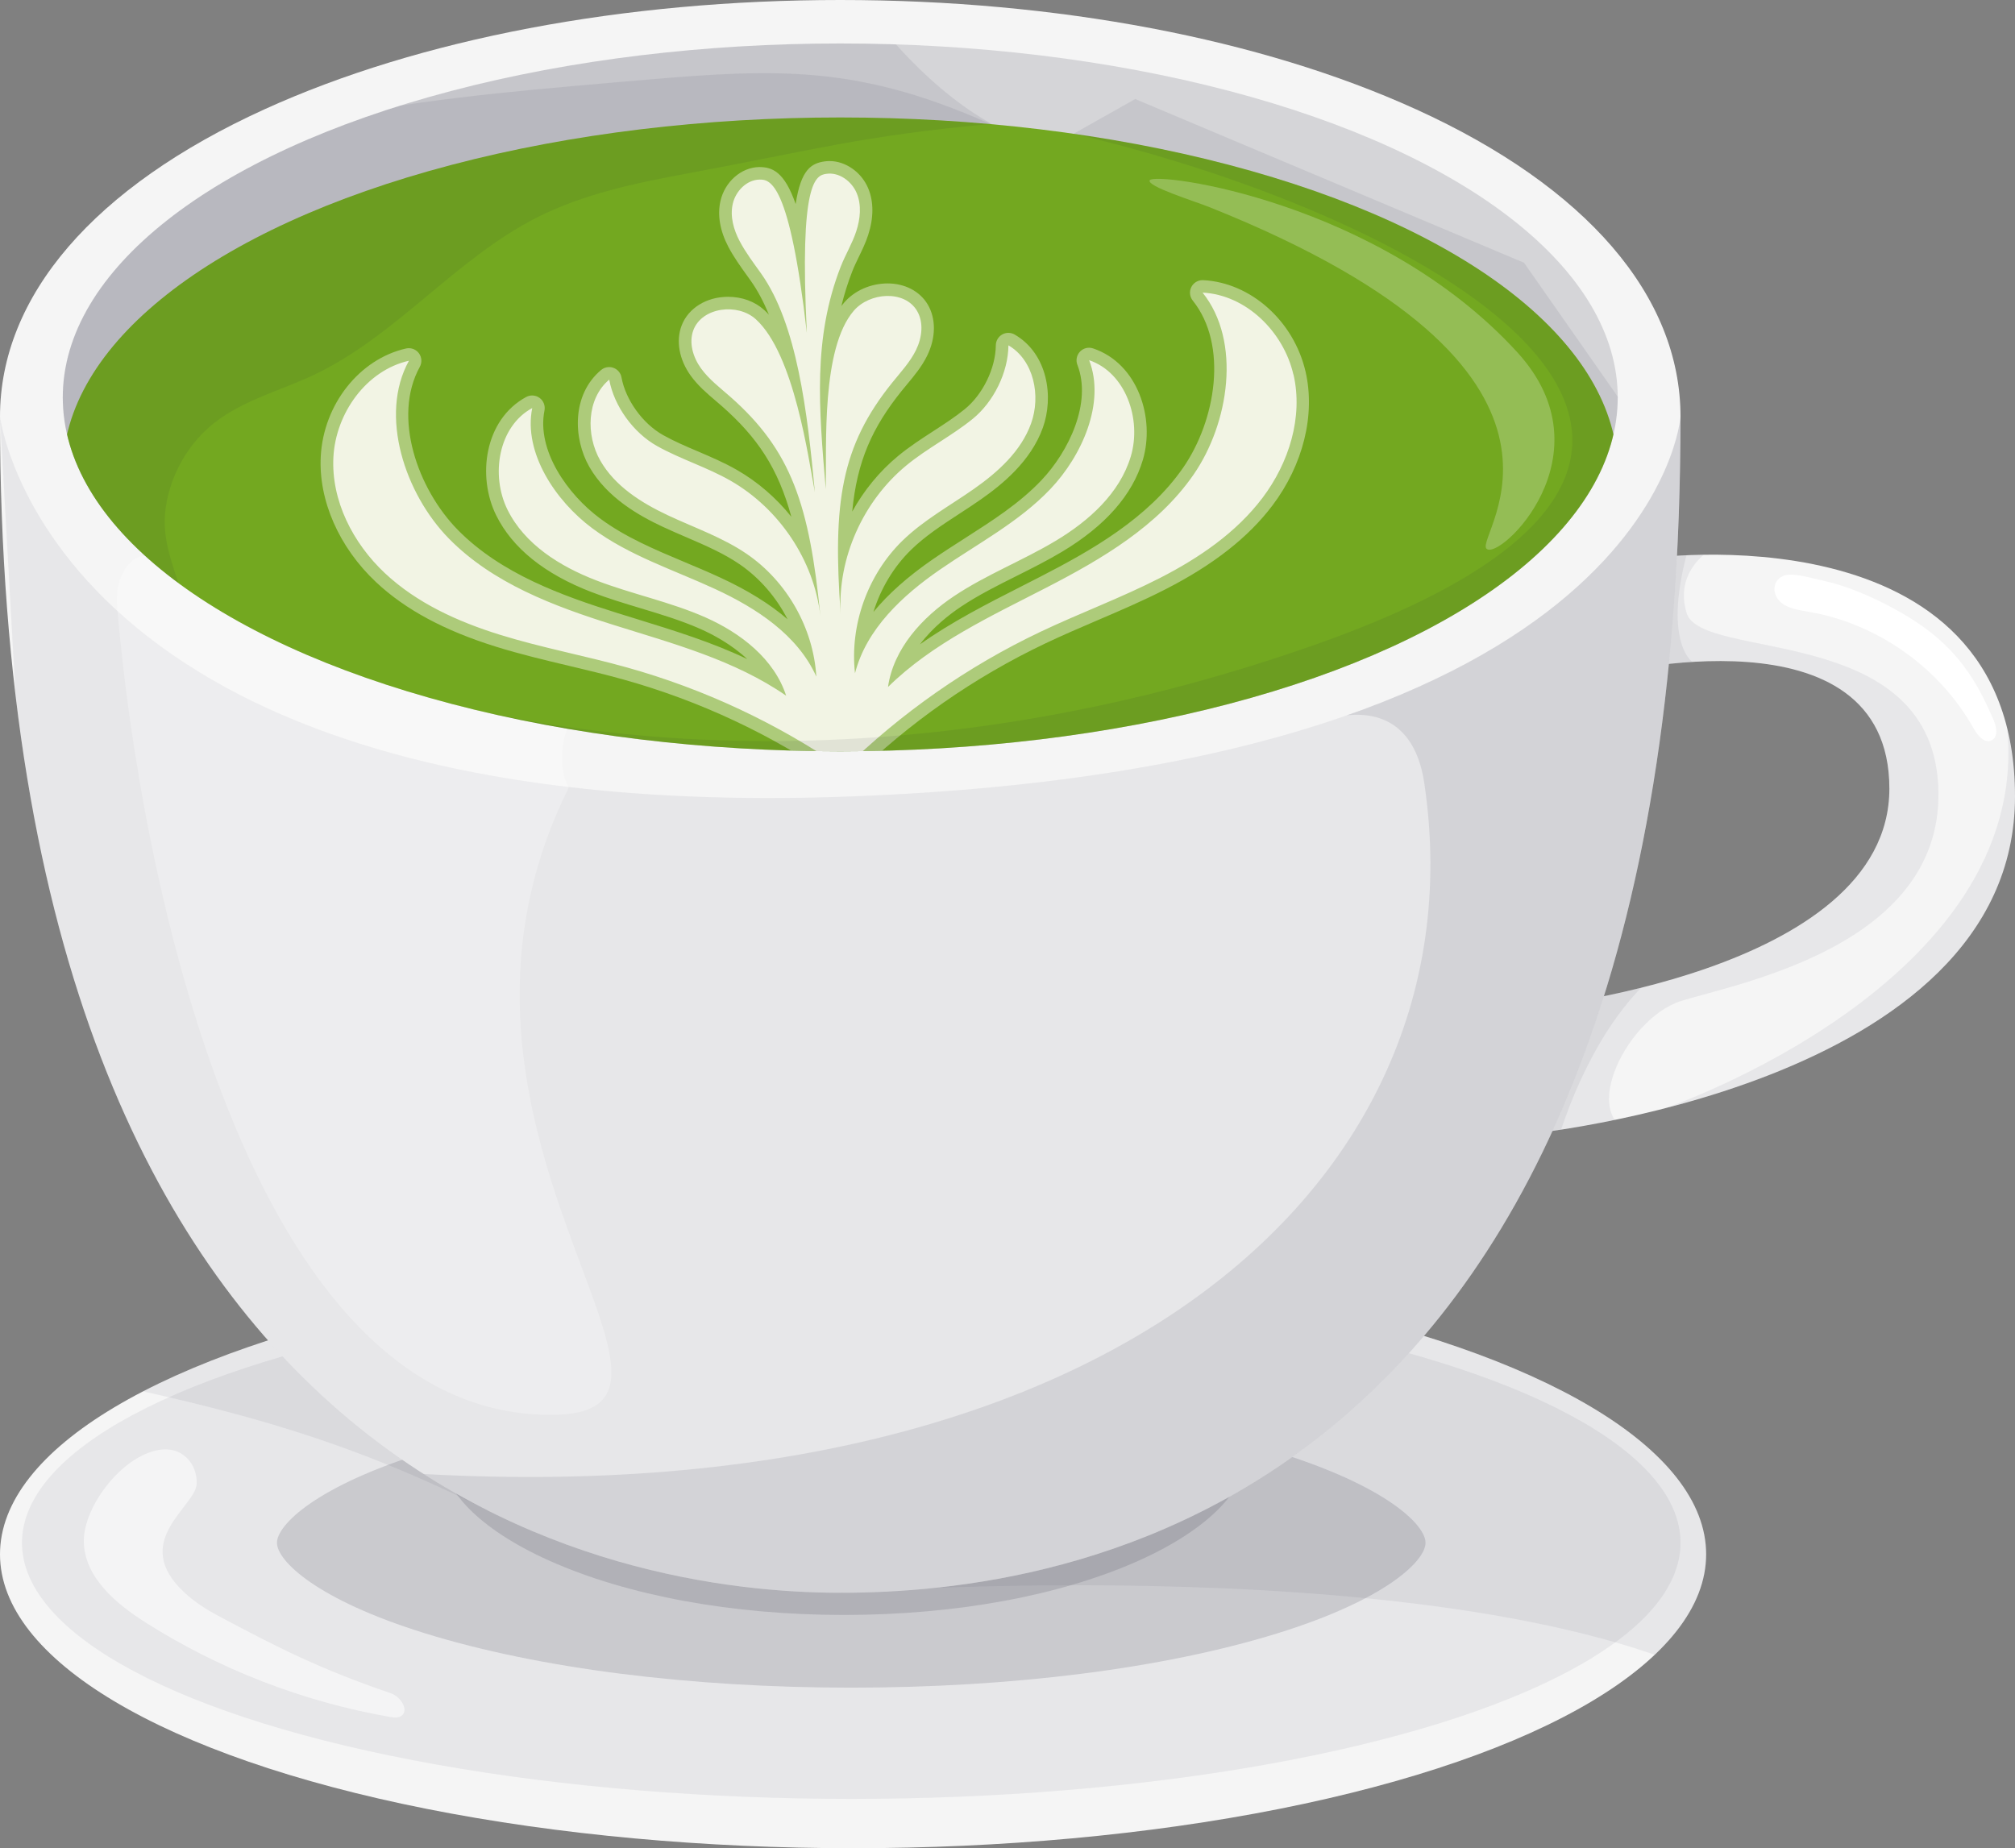 <?xml version="1.0" encoding="UTF-8"?>
<svg id="a" data-name="Layer 1" xmlns="http://www.w3.org/2000/svg" xmlns:xlink="http://www.w3.org/1999/xlink" viewBox="0 0 750 687.98">
  <rect x="0" y="0" width="750" height="687.98" fill="#808080" stroke="none"/>
  <defs>
    <clipPath id="b">
      <ellipse cx="317.52" cy="578.57" rx="317.52" ry="109.41" fill="#f5f5f5"/>
    </clipPath>
    <clipPath id="c">
      <path d="M612.59,207.94s137.41-20.1,137.41,88.51-182.73,125.87-182.73,125.87v-46.76s135.97-12.95,135.97-82.01-105.75-42.44-105.75-42.44l15.11-43.16Z" fill="#f5f5f5"/>
    </clipPath>
    <clipPath id="d">
      <path d="M527.05,40.69C469.42,14.45,393.31,0,312.75,0S156.07,14.45,98.44,40.69C34.96,69.59,0,110.23,0,155.11c0,403.04,232.18,437.78,312.75,437.78s312.75-26.88,312.75-437.78c0-44.89-34.96-85.52-98.44-114.43Z" fill="#f5f5f5"/>
    </clipPath>
    <clipPath id="e">
      <path d="M0,155.11s18.58,152.85,317.52,141.33c298.94-11.52,307.98-141.33,307.98-141.33h56.52l-143.14,436.56-396.25,14.32L17.53,469.16,0,155.11Z" fill="#23253a" opacity=".07"/>
    </clipPath>
    <clipPath id="f">
      <ellipse cx="312.75" cy="147.92" rx="289.38" ry="131.74" fill="#23253a" opacity=".15"/>
    </clipPath>
  </defs>
  <g>
    <ellipse cx="317.52" cy="578.57" rx="317.52" ry="109.41" fill="#f5f5f5"/>
    <g clip-path="url(#b)">
      <ellipse cx="316.84" cy="574.29" rx="308.65" ry="95.33" fill="#23253a" opacity=".07"/>
      <path d="M316.84,628.21c-60.07,0-116.3-7.15-158.36-20.14-40.64-12.55-55.39-27.08-55.39-33.78s14.75-21.23,55.39-33.78c42.05-12.99,98.29-20.14,158.36-20.14s116.31,7.15,158.36,20.14c40.64,12.55,55.39,27.08,55.39,33.78s-14.75,21.23-55.39,33.78c-42.05,12.99-98.29,20.14-158.36,20.14Z" fill="#23253a" opacity=".15"/>
      <path d="M312.75,592.89s261.03-19.71,347.71,45.41c0,0,20.35-115.77,20.35-119.38,0-2.02-219.19-61.57-406.48-68.38-148.6-5.4-254.62,60.2-254.62,60.2,57.5,11.98,103.47,21.96,161.5,51.35l131.54,30.8Z" fill="#23253a" opacity=".07"/>
      <path d="M314.13,601.15c-41.55,0-80.45-7.15-109.53-20.14-28.11-12.55-38.31-27.08-38.31-33.78s10.2-21.23,38.31-33.78c29.09-12.99,67.98-20.14,109.53-20.14s80.45,7.15,109.53,20.14c28.11,12.55,38.31,27.08,38.31,33.78s-10.2,21.23-38.31,33.78c-29.09,12.99-67.98,20.14-109.53,20.14Z" fill="#23253a" opacity=".15"/>
    </g>
  </g>
  <g>
    <path d="M612.59,207.94s137.41-20.1,137.41,88.51-182.73,125.87-182.73,125.87v-46.76s135.97-12.95,135.97-82.01-105.75-42.44-105.75-42.44l15.11-43.16Z" fill="#f5f5f5"/>
    <g clip-path="url(#c)">
      <path d="M640.66,202.23s-18.26,7.74-12.93,25.87,90.09,3.57,93.66,63.78c3.57,60.21-74.93,74.11-95.89,80.8-20.96,6.69-40.14,47.18-13.82,49.64h-62.44l29.88-110.05,23.01-113.17,38.53,3.12Z" fill="#23253a" opacity=".07"/>
      <path d="M619.85,412.51s136.47-46.53,127.25-141.34l19.33,8.5-24.98,109.43-71.81,28.54-49.79-5.13Z" fill="#23253a" opacity=".07"/>
      <path d="M578.58,428.65s13.49-53.4,46.91-72.55l4.4-109.71s-11.5-7.64-1.12-43.55l-32.54,17.73-28.96,208.07h11.31Z" fill="#23253a" opacity=".07"/>
    </g>
  </g>
  <g>
    <path d="M527.05,40.69C469.42,14.45,393.31,0,312.75,0S156.07,14.45,98.44,40.69C34.96,69.59,0,110.23,0,155.11c0,403.04,232.18,437.78,312.75,437.78s312.75-26.88,312.75-437.78c0-44.89-34.96-85.52-98.44-114.43Z" fill="#f5f5f5"/>
    <g clip-path="url(#d)">
      <g>
        <path d="M0,155.11s18.58,152.85,317.52,141.33c298.94-11.52,307.98-141.33,307.98-141.33h56.52l-143.14,436.56-396.25,14.32L17.53,469.16,0,155.11Z" fill="#23253a" opacity=".07"/>
        <g clip-path="url(#e)">
          <path d="M106.04,544.1c288.68,34.82,447.55-95.09,424.09-252.6-2.88-19.36-14-26.77-28.72-25.23l142.48-163.34,38.13,358.11-223.31,187.91s-337.67-62.64-352.66-104.85Z" fill="#23253a" opacity=".1"/>
        </g>
      </g>
      <path d="M43.71,226.9c8.04,95.81,48.06,301.81,162.86,299.74,68.5-1.23-58.09-106.41,5.13-233.48-4.38-7.98-1.97-18.61-.5-21.83-76.76-12.88-80.13-51.56-156.89-64.45-7.48,0-12.02,10.31-10.6,20.02Z" fill="#fff" opacity=".26"/>
    </g>
  </g>
  <g>
    <ellipse cx="312.75" cy="147.92" rx="289.38" ry="131.74" fill="#23253a" opacity=".15"/>
    <g clip-path="url(#f)">
      <path d="M329.72,12.03s24.81,31.9,54.93,40.75c0,0-359.39,98.43-347.3,160.36C49.44,275.08,0,89.11,0,89.11c0,0,179.11-93.91,329.72-77.08Z" fill="#23253a" opacity=".08"/>
      <ellipse cx="312.75" cy="175.46" rx="289.38" ry="131.74" fill="#73a820"/>
      <path d="M481.41,139.41c-3.65-15.87-17.54-29.66-33.8-30.49,14.56,18.15,9.87,48.65-3.38,67.79-13.24,19.14-34.13,31.4-54.82,42.06-20.69,10.66-42.3,20.64-58.89,36.96,2.03-14.22,12.64-25.85,24.59-33.83,11.95-7.98,25.51-13.2,37.84-20.59,12.32-7.38,23.87-17.7,27.96-31.47,4.09-13.77-1.91-31.16-15.52-35.76,6.15,15.86-2.69,35.6-14.4,47.93-11.71,12.33-27.12,20.35-41.11,30.01-14,9.66-27.41,22.13-31.64,38.6-2-17.97,4.71-36.7,17.64-49.33,7.85-7.66,17.61-12.99,26.59-19.27,8.98-6.29,17.58-14.05,21.3-24.37s1.05-23.58-8.42-29.1c-.09,10.07-5.5,21.04-13.32,27.39-7.82,6.35-16.95,10.93-24.72,17.35-16.08,13.28-25.63,34.52-24.4,55.34-3.03-41.5.14-62.54,19.15-86.15,3.17-3.94,6.7-7.69,8.91-12.23,2.22-4.55,2.93-10.2.35-14.55-4.64-7.82-17.62-6.92-23.54-.02-12.11,14.12-10.08,49.83-10.42,66.4-2.59-30.29-4.81-56.2,5.56-82.81,1.75-4.49,4.31-8.64,5.8-13.22,1.49-4.58,2.01-9.69.16-14.14-1.85-4.44-6.55-7.91-11.31-7.2-3.93.58-10.11,2.58-7.25,59.25-6.43-56.24-13.69-57.2-17.66-57.11-4.81.12-8.85,4.33-9.92,9.02-1.07,4.69.32,9.64,2.57,13.9s5.18,8.11,7.97,12.03c13.38,18.87,17.24,51.44,20.02,81.38-2.38-12.35-7.63-51.38-22.01-64.37-6.75-6.1-19.95-4.47-23.19,4.03-1.8,4.73-.14,10.18,2.82,14.28,2.96,4.1,7.07,7.19,10.87,10.54,22.75,20.02,29.47,40.21,33.56,81.62-2.35-20.72-15.38-40.02-33.48-50.37-8.74-5-18.53-7.96-27.31-12.88-8.79-4.92-15.99-14.81-17.8-24.72-8.4,7.05-8.76,20.58-3.34,30.11,5.43,9.53,15.22,15.71,25.14,20.38,9.92,4.66,20.45,8.25,29.49,14.46,14.9,10.24,24.7,27.55,25.8,45.6-6.97-15.51-22.31-25.51-37.75-32.64-15.44-7.13-31.98-12.41-45.63-22.56-13.65-10.15-25.72-28.1-22.37-44.77-12.63,6.85-15.57,25.01-9.19,37.88,6.38,12.87,19.52,21.07,32.92,26.24,13.4,5.17,27.66,8.01,40.79,13.83,13.13,5.82,25.57,15.47,30,29.14-19.13-13.26-42.13-19.41-64.33-26.38-22.21-6.98-44.88-15.49-61.19-32.1-16.31-16.6-26.14-45.85-14.89-66.22-15.89,3.59-27.22,19.54-28.11,35.81-.89,16.26,7.29,32.13,19.17,43.27,11.89,11.14,27.14,18.05,42.7,22.89s31.63,7.8,47.32,12.18c28.78,8.03,56.2,20.89,80.78,37.87,21.33-20.92,46.16-38.27,73.14-51.09,14.71-6.99,30.05-12.65,44.55-20.07,14.5-7.42,28.36-16.84,38.17-29.84,9.81-13,15.17-30.03,11.52-45.9Z" fill="#f2f4e4"/>
      <path d="M314.03,290.98c-.92,0-1.85-.27-2.65-.83-24.26-16.76-50.97-29.29-79.39-37.22-6.65-1.86-13.53-3.49-20.19-5.08-8.97-2.13-18.24-4.33-27.26-7.15-19.1-5.95-33.66-13.78-44.5-23.94-13.83-12.96-21.54-30.5-20.65-46.93,1.06-19.33,14.41-36.2,31.75-40.11.34-.08.69-.11,1.03-.11,1.45,0,2.84.68,3.74,1.87,1.1,1.47,1.24,3.46.35,5.07-10.25,18.56-.86,45.43,14.13,60.69,16.13,16.41,39.04,24.56,59.26,30.91l7.64,2.37c13.69,4.23,27.71,8.55,40.83,14.81-5.84-5.46-12.68-9.1-17.43-11.21-7.11-3.15-14.49-5.37-22.3-7.73-6.02-1.81-12.24-3.69-18.28-6.02-17.46-6.74-29.38-16.34-35.42-28.53-7.17-14.47-4.4-35.63,11.15-44.06.7-.38,1.47-.57,2.23-.57.98,0,1.96.31,2.78.91,1.46,1.08,2.16,2.91,1.81,4.68-2.98,14.82,8.57,31.18,20.57,40.1,9.43,7.02,20.26,11.57,31.72,16.39,4.39,1.84,8.78,3.69,13.08,5.68,10.17,4.69,18.51,9.85,25.1,15.54-4.17-8.13-10.28-15.27-17.75-20.41-6.03-4.14-12.79-7.05-19.94-10.13-2.98-1.28-5.96-2.57-8.89-3.94-8.51-4-20.59-10.67-27.22-22.3-6.04-10.6-6.55-26.81,4.39-36,.86-.72,1.92-1.1,3.01-1.1.53,0,1.07.09,1.58.28,1.57.57,2.72,1.92,3.01,3.56,1.53,8.4,7.9,17.23,15.48,21.48,4.09,2.29,8.39,4.13,12.95,6.07,4.77,2.04,9.71,4.15,14.4,6.83,7.86,4.49,14.77,10.5,20.39,17.51-4.93-18.09-12.62-29.54-25.87-41.2-.76-.67-1.54-1.33-2.31-1.99-3.23-2.75-6.57-5.6-9.26-9.31-4.31-5.98-5.58-12.96-3.4-18.68,2.48-6.5,9.27-10.7,17.31-10.7,5.15,0,9.91,1.73,13.38,4.87.62.56,1.22,1.15,1.8,1.78-1.92-4.69-4.15-8.94-6.75-12.61l-1.44-2.01c-2.38-3.32-4.84-6.74-6.86-10.55-3.15-5.96-4.18-11.88-2.99-17.12,1.63-7.17,7.67-12.5,14.36-12.66h.02c4.81,0,9.37,1.57,13.62,13.77,1.95-13.01,5.97-15.16,10.7-15.86.65-.1,1.29-.14,1.94-.14,5.97,0,11.88,4.18,14.37,10.17,2.07,4.96,2.06,10.97-.03,17.38-.94,2.9-2.23,5.55-3.47,8.11-.85,1.77-1.71,3.53-2.43,5.36-1.68,4.31-3.01,8.61-4.06,12.94.33-.44.67-.86,1.02-1.26,3.84-4.48,9.9-7.15,16.21-7.15s11.95,2.85,14.9,7.83c3.13,5.26,3.06,12.36-.16,18.98-2.01,4.12-4.82,7.5-7.54,10.76-.65.78-1.3,1.57-1.94,2.36-11.06,13.74-16.69,26.34-18.46,45,4.35-7.87,10.13-14.97,17.11-20.73,4.17-3.44,8.67-6.36,13.02-9.18,4.16-2.7,8.09-5.24,11.73-8.19,6.75-5.47,11.52-15.26,11.59-23.8.02-1.66.92-3.19,2.36-4.02.72-.41,1.52-.61,2.31-.61s1.62.21,2.35.63c12.35,7.19,14.61,23.26,10.47,34.73-4.54,12.59-15.31,21.21-23.02,26.61-2.65,1.86-5.37,3.63-8.09,5.4-6.52,4.26-12.68,8.27-17.92,13.39-6.49,6.33-11.29,14.41-14.01,23.13,5.53-6.73,12.86-13.23,22.09-19.6,3.9-2.69,7.91-5.26,11.92-7.82,10.47-6.7,20.36-13.03,28.46-21.55,10.3-10.84,18.9-28.93,13.44-43.02-.66-1.69-.27-3.61.98-4.92.9-.94,2.12-1.44,3.38-1.44.5,0,1.01.08,1.5.25,16.76,5.66,23.09,26.04,18.5,41.52-3.87,13.04-13.98,24.53-30.04,34.15-5.55,3.32-11.36,6.23-16.99,9.05-7.3,3.65-14.19,7.1-20.66,11.42-4.32,2.89-10.45,7.65-15.27,14.02,11.88-8.41,24.96-15.07,37.74-21.57l7.1-3.63c18.84-9.7,40.03-21.64,53.12-40.56,12.17-17.59,16.84-45.67,3.58-62.21-1.15-1.44-1.36-3.41-.52-5.05.8-1.57,2.41-2.55,4.16-2.55.08,0,.16,0,.24,0,17.75.9,33.78,15.25,38.12,34.11,3.69,16.04-.92,34.64-12.34,49.76-8.96,11.87-21.96,22.07-39.77,31.18-8.41,4.31-17.17,8.06-25.64,11.68-6.29,2.7-12.79,5.48-19.03,8.45-26.64,12.66-50.82,29.55-71.88,50.21-.9.88-2.08,1.34-3.27,1.34Z" fill="#f2f4e4" opacity=".46"/>
      <path d="M145.77,255.52s144.15,54.87,343.88-15.59c199.74-70.47,45.32-158.42-90.03-190.16l22.91-12.91,144.74,60.95,45.52,65.07-84.01,116.79-235.61,27.23-147.4-51.38Z" fill="#23253a" opacity=".08"/>
      <path d="M79.96,157.26c10.74-8.37,24.38-11.84,36.69-17.64,30.79-14.5,52.87-43.31,83.24-58.68,17.4-8.8,36.77-12.81,55.94-16.37,47.31-8.78,64.9-14.02,112.82-18.41-52.86-23.55-83.28-20.38-140.93-15.39-38.1,3.3-76.34,6.62-113.63,15.09-20.42,4.64-40.7,10.91-58.73,21.55-18.03,10.64-33.79,25.99-42.11,45.2-8.4,19.38-8.77,41.43-5.37,62.28,2.68,16.44,7.83,32.94,18.34,45.86,8.71,10.71,48.94,34.73,42.33,4.35-2.75-12.62-8.83-22.66-6.87-36.16,1.8-12.35,8.42-24.01,18.28-31.69Z" fill="#23253a" opacity=".08"/>
    </g>
  </g>
  <path d="M662.86,224.22c2.77,2.38,6.64,2.87,10.25,3.49,25.59,4.36,48.85,20.8,61.5,43.46,1.46,2.61,4.09,5.76,6.74,4.39,2.42-1.25,1.82-4.84.76-7.34-7.45-17.54-15.96-30.25-37.38-41.78-8.5-4.58-17.43-8.46-26.88-10.46-3.45-.73-10.43-2.91-13.79-1.73-4.28,1.51-4.82,6.86-1.19,9.98Z" fill="#fff"/>
  <path d="M31.2,574.14c.39,13.06,11.91,22.79,22.95,29.79,27.66,17.55,58.8,29.58,91.07,35.19,1.41.24,2.99.44,4.15-.38,3.04-2.15-.32-7.21-3.84-8.42-26.48-9.04-42.07-16.98-64.43-28.91-4.43-2.37-8.66-5.1-12.36-8.51-20.77-19.2,4.3-32.11,4.48-40.69.16-7.38-5.22-13.18-12.49-12.68-14.35,1-29.94,21.07-29.53,34.62Z" fill="#fff" opacity=".55"/>
  <path d="M449.97,77.03c154.45,61.65,98.76,122.39,103.3,127.2,4.54,4.81,46.49-34.8,11.46-73.12-51.54-56.38-134.86-67.29-136.8-64.01-1.3,2.2,16.69,7.8,22.04,9.93Z" fill="#fff" opacity=".24"/>
</svg>